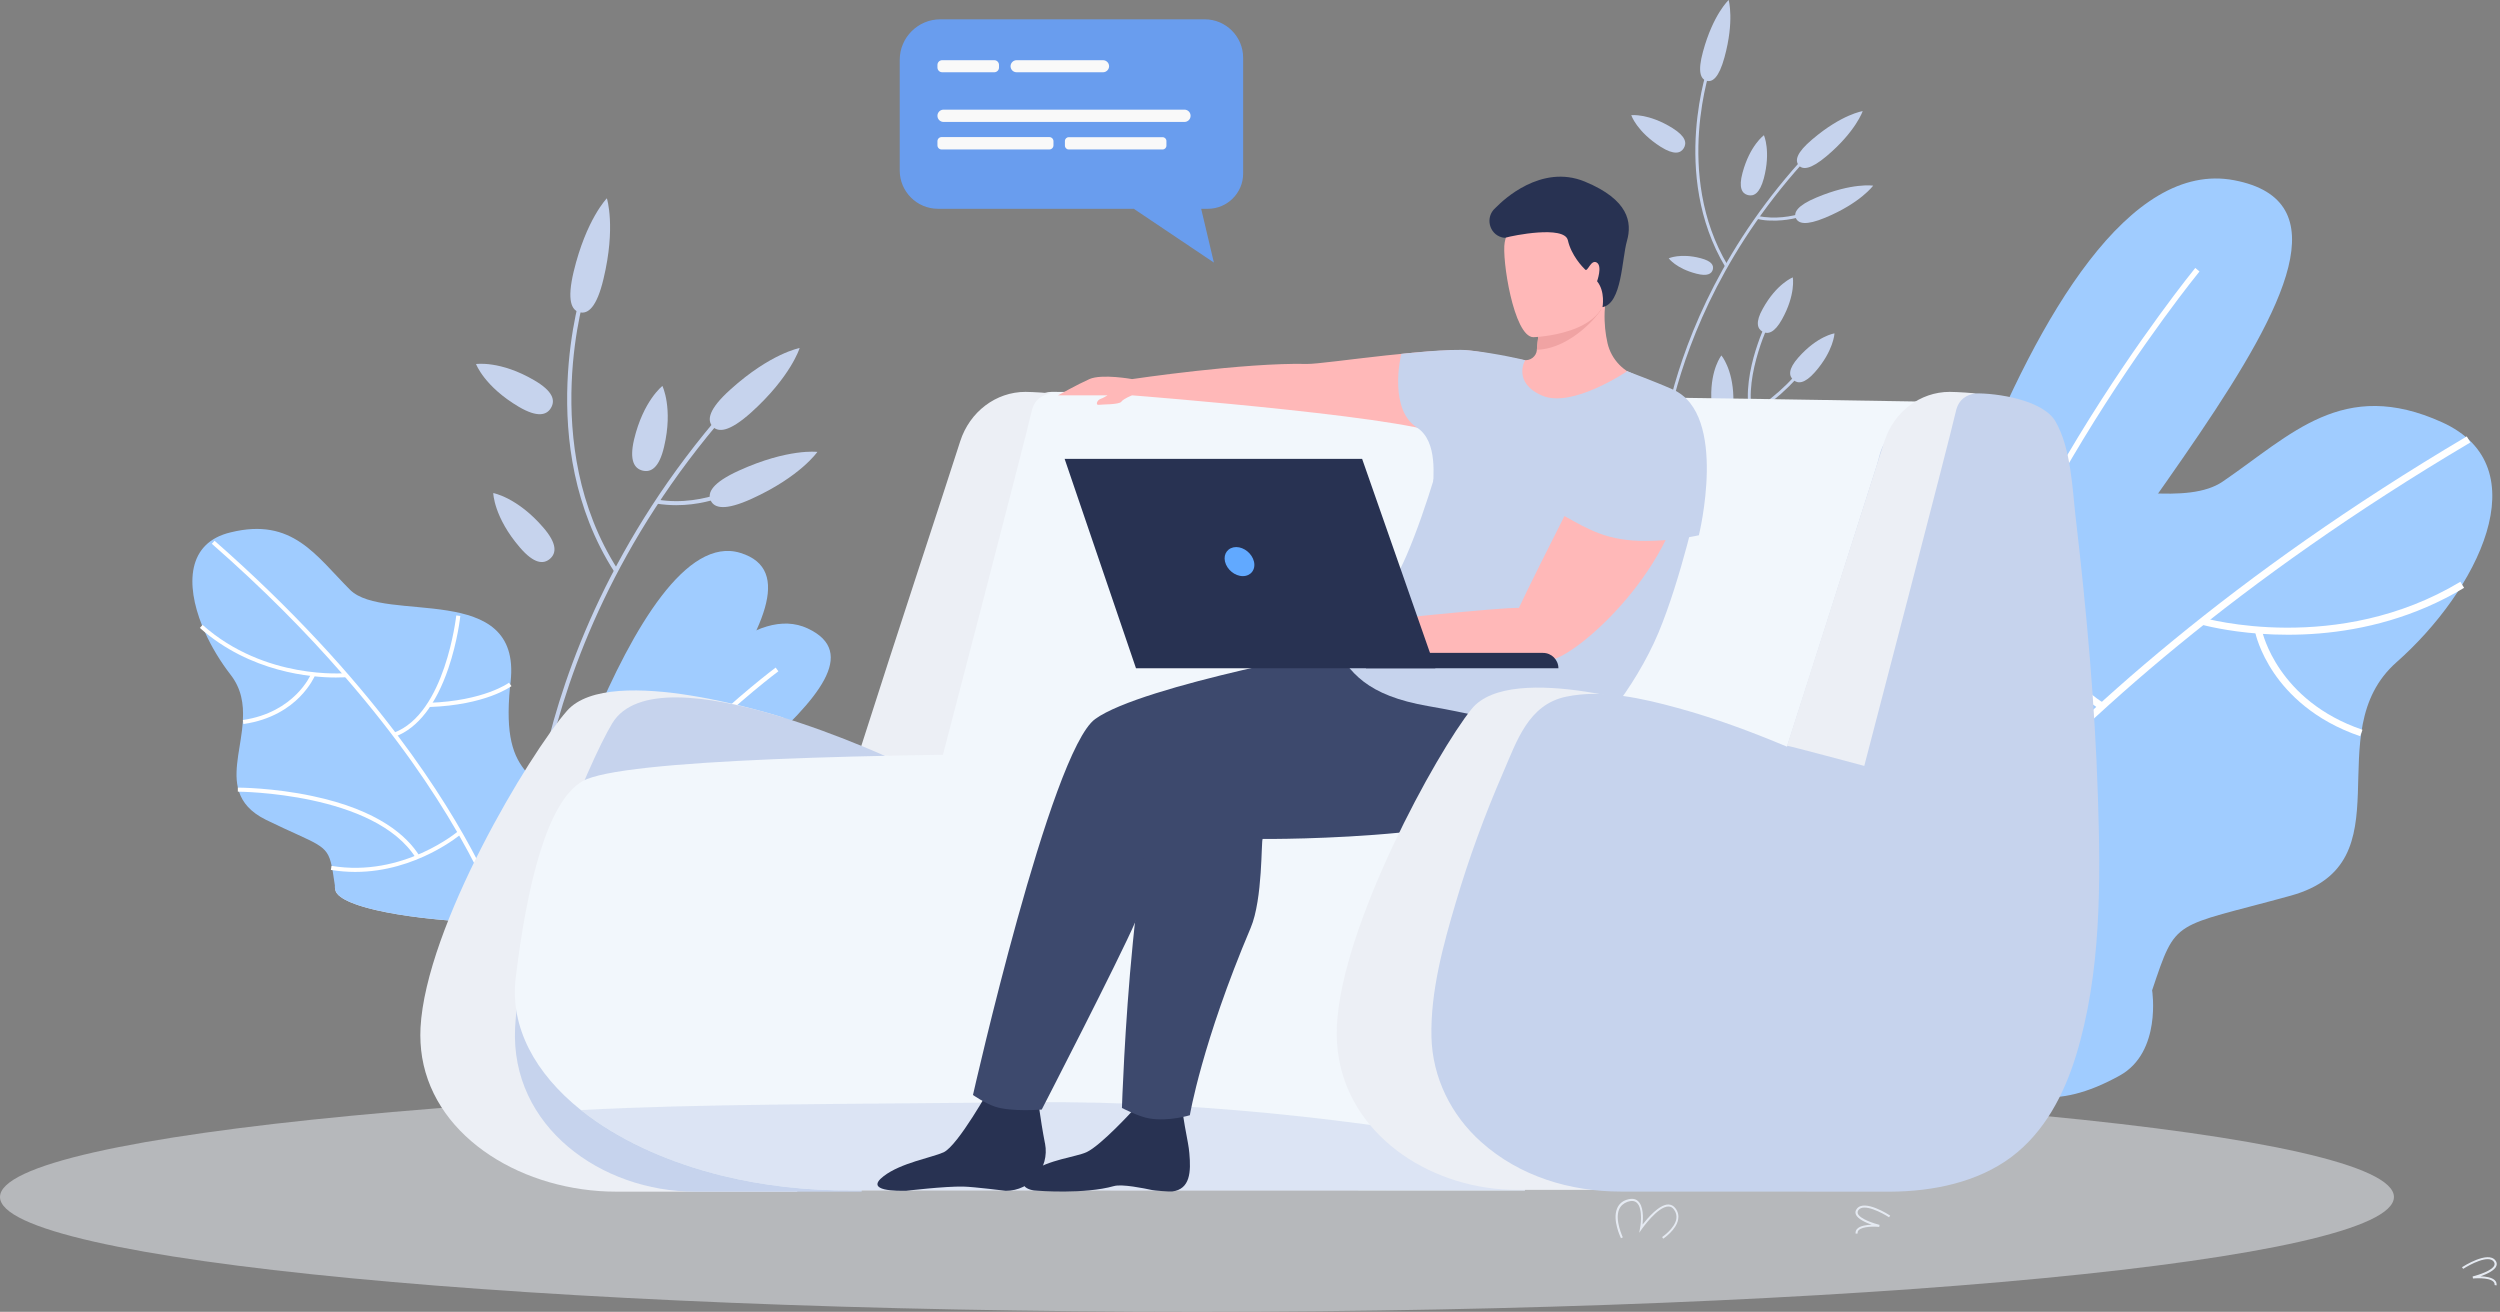 <svg width="364" height="191" viewBox="0 0 364 191" fill="none" xmlns="http://www.w3.org/2000/svg">
<rect x="0" y="0" width="364" height="191" fill="#808080" stroke="none"/>
<path d="M48.81 129.41C48.81 129.828 49.081 130.22 49.597 130.589C52.571 132.823 63.828 134.492 77.273 134.492C81.034 134.492 84.623 134.37 87.916 134.124C98.362 133.363 105.736 131.546 105.736 129.41C105.736 127.274 98.387 125.457 87.99 124.696C84.672 124.451 81.059 124.328 77.273 124.328C61.567 124.328 48.81 126.611 48.81 129.41Z" fill="#E5EAF2"/>
<path d="M75.554 59.24C78.283 60.836 79.61 60.443 80.224 59.388C80.863 58.307 80.544 56.981 77.816 55.386C72.85 52.464 69.311 53.004 69.311 53.004C69.311 53.004 70.516 56.27 75.554 59.24Z" fill="#C6D3ED"/>
<path d="M75.701 79.717C77.766 82.123 79.142 82.172 80.076 81.362C81.01 80.552 81.158 79.177 79.093 76.796C75.332 72.425 71.817 71.787 71.817 71.787C71.817 71.787 71.891 75.298 75.701 79.717Z" fill="#C6D3ED"/>
<path d="M76.955 133.044L77.545 132.995C77.545 132.896 76.783 123.64 79.905 110.088C82.781 97.567 89.638 78.736 105.935 60.028L105.492 59.635C89.098 78.441 82.215 97.395 79.315 109.965C76.193 123.64 76.955 132.97 76.955 133.044Z" fill="#C6D3ED"/>
<path d="M89.443 83.253L89.959 82.934C78.234 64.643 85.289 42.4 85.363 42.179L84.797 41.982C84.699 42.228 77.546 64.717 89.443 83.253Z" fill="#C6D3ED"/>
<path d="M98.462 73.554C104.558 73.554 109.154 70.51 109.203 70.485L108.859 69.994C108.81 70.043 102.911 73.922 95.709 72.744L95.611 73.333C96.594 73.481 97.528 73.554 98.462 73.554Z" fill="#C6D3ED"/>
<path d="M77.963 119.565C90.277 118.166 100.232 112.175 107.606 101.741C107.851 101.372 108.097 101.029 108.171 100.98C108.171 100.98 108.146 101.004 108.097 101.004L107.901 100.439C107.728 100.489 107.63 100.636 107.089 101.397C99.838 111.684 90.007 117.576 77.864 118.951L77.963 119.565Z" fill="#C6D3ED"/>
<path d="M95.365 113.131L95.955 112.983C93.841 105.152 99.052 93.612 99.126 93.49L98.585 93.244C98.561 93.269 97.233 96.215 96.152 100.119C95.169 103.728 94.235 108.908 95.365 113.131Z" fill="#C6D3ED"/>
<path d="M106.352 56.712C103.181 59.559 102.911 61.155 103.747 62.088C104.582 62.997 106.205 62.898 109.375 60.05C115.152 54.846 116.43 50.672 116.43 50.672C116.43 50.672 112.202 51.433 106.352 56.712Z" fill="#C6D3ED"/>
<path d="M107.581 68.522C103.698 70.29 102.96 71.739 103.477 72.868C103.993 73.997 105.566 74.39 109.449 72.622C116.528 69.406 119.011 65.797 119.011 65.797C119.011 65.797 114.759 65.257 107.581 68.522Z" fill="#C6D3ED"/>
<path d="M97.332 91.527C95.882 94.326 96.349 95.627 97.455 96.192C98.561 96.757 99.888 96.388 101.338 93.565C103.968 88.434 103.256 84.947 103.256 84.947C103.256 84.947 100.011 86.347 97.332 91.527Z" fill="#C6D3ED"/>
<path d="M92.317 64.005C91.604 67.074 92.366 68.228 93.571 68.522C94.775 68.817 95.98 68.129 96.692 65.036C98.02 59.438 96.447 56.197 96.447 56.197C96.447 56.197 93.669 58.333 92.317 64.005Z" fill="#C6D3ED"/>
<path d="M87.451 109.964C87.623 113.132 88.68 114.015 89.909 113.942C91.138 113.868 92.096 112.886 91.924 109.719C91.605 103.974 89.221 101.322 89.221 101.322C89.221 101.322 87.131 104.121 87.451 109.964Z" fill="#C6D3ED"/>
<path d="M104.903 101.225C102.887 103.656 103.059 105.03 104.018 105.816C104.976 106.602 106.353 106.528 108.368 104.098C112.055 99.654 112.104 96.094 112.104 96.094C112.104 96.094 108.639 96.707 104.903 101.225Z" fill="#C6D3ED"/>
<path d="M83.519 39.575C82.535 43.725 83.199 45.198 84.403 45.468C85.608 45.763 86.886 44.756 87.869 40.607C89.688 33.045 88.361 28.871 88.361 28.871C88.361 28.871 85.362 31.916 83.519 39.575Z" fill="#C6D3ED"/>
<path d="M76.536 133.853C76.536 133.853 92.144 75.666 107.801 80.502C123.458 85.314 88.702 117.182 84.696 134.246L76.536 133.853Z" fill="#A0CCFF"/>
<path d="M78.822 131.227C78.822 131.227 102.713 84.53 117.608 91.503C132.503 98.475 93.323 119.221 86.884 133.044L78.822 131.227Z" fill="#A0CCFF"/>
<path d="M83.418 132.332C91.578 113.943 113.11 97.911 113.331 97.739L112.938 97.199C112.717 97.371 91.037 113.501 82.803 132.038L83.418 132.332Z" fill="white"/>
<path d="M29.417 91.06C29.564 91.379 29.687 91.723 29.834 92.042C30.818 94.227 32.12 96.363 33.546 98.205C35.168 100.267 35.488 102.526 35.365 104.809C35.365 104.883 35.365 104.932 35.365 105.005C35.144 108.394 33.989 111.782 34.627 114.654C34.677 114.851 34.726 115.047 34.8 115.268C35.316 116.839 36.446 118.239 38.732 119.368C46.377 123.1 47.605 122.805 48.294 126.071C48.343 126.267 48.367 126.464 48.417 126.684C48.515 127.298 48.613 128.035 48.761 128.943C48.761 128.943 48.613 129.95 49.596 130.588C52.251 132.577 61.468 134.124 72.922 134.418C73.143 134.418 73.34 134.418 73.561 134.443C74.79 134.467 76.019 134.492 77.297 134.492C81.058 134.492 84.647 134.369 87.94 134.124C88.751 132.012 89.538 128.575 88.014 124.72C87.449 123.296 86.588 121.848 85.31 120.375C78.453 112.567 72.947 113.942 74.249 100.095C74.274 99.948 74.274 99.776 74.299 99.629C74.323 99.506 74.323 99.359 74.348 99.236C75.945 84.481 55.987 90.864 50.973 85.88C45.983 80.896 42.591 75.298 33.595 77.508C27.229 79.005 27.032 85.094 29.417 91.06Z" fill="#A0CCFF"/>
<path d="M30.843 79.176C38.364 85.756 44.607 92.115 49.769 98.032C49.941 98.228 50.113 98.425 50.26 98.597C57.831 107.312 63.042 115.046 66.556 121.135C66.655 121.307 66.753 121.478 66.852 121.65C70.661 128.304 72.382 132.87 72.898 134.417C73.119 134.417 73.316 134.417 73.537 134.442C72.824 132.281 68.965 121.749 57.905 107.091C57.782 106.919 57.659 106.772 57.536 106.6C51.268 98.351 42.739 88.825 31.236 78.734L30.843 79.176Z" fill="white"/>
<path d="M62.526 102.942C70.711 102.647 74.324 99.996 74.472 99.897L74.103 99.406C74.078 99.431 70.465 102.058 62.477 102.328L62.526 102.942Z" fill="white"/>
<path d="M57.561 107.239C60.806 106.036 63.485 102.599 65.279 97.32C66.631 93.368 67.024 89.71 67.024 89.685L66.434 89.611C66.41 89.759 64.837 103.9 57.365 106.675L57.561 107.239Z" fill="white"/>
<path d="M48.91 98.646C49.844 98.646 50.409 98.597 50.434 98.597L50.384 98.008C50.261 98.008 38.611 99.088 29.492 90.986L29.099 91.428C36.448 97.934 45.395 98.646 48.91 98.646Z" fill="white"/>
<path d="M35.439 105.422C39.568 104.833 42.174 102.967 43.624 101.494C45.197 99.898 45.811 98.474 45.836 98.401L45.271 98.18C45.246 98.229 42.911 103.728 35.365 104.833L35.439 105.422Z" fill="white"/>
<path d="M51.712 126.953C60.635 126.953 67.099 121.478 67.173 121.405L66.78 120.963C66.706 121.037 58.693 127.813 48.271 126.07L48.173 126.659C49.377 126.855 50.557 126.953 51.712 126.953Z" fill="white"/>
<path d="M60.56 124.94L61.076 124.621C59.306 121.773 55.153 117.943 45.493 115.905C39.741 114.678 34.678 114.678 34.629 114.678V115.267C34.801 115.267 54.587 115.39 60.56 124.94Z" fill="white"/>
<g opacity="0.5">
<path d="M174.279 190.999C78.027 190.999 0 183.515 0 174.283C0 165.051 78.027 157.566 174.279 157.566C270.53 157.566 348.558 165.051 348.558 174.283C348.558 183.515 270.53 190.999 174.279 190.999Z" fill="#ECEFF5"/>
</g>
<path d="M272.732 117.134C272.732 117.134 294.731 20.377 325.308 26.245C355.885 32.113 293.699 88.409 288.34 116.742L272.732 117.134Z" fill="#A0CCFF"/>
<path d="M281.483 116.987C284.826 97.346 295.199 77.337 303.285 64.005C312.06 49.544 320.171 39.626 320.245 39.527L319.631 39.012C319.557 39.11 311.421 49.078 302.597 63.588C294.461 76.993 284.04 97.1 280.697 116.84L281.483 116.987Z" fill="white"/>
<path d="M348.94 96.414C337.241 106.75 350.759 125.654 333.504 130.417C316.225 135.18 316.938 133.511 313.349 144.191C313.349 144.191 314.775 153.177 308.655 156.589C289.409 167.269 286.435 148.021 263.797 143.773C257.456 142.595 251.434 141.22 245.977 139.796C245.264 135.991 245.068 129.926 248.853 123.911C250.229 121.702 252.171 119.492 254.801 117.43C269.106 106.185 278.029 110.654 280.02 85.267C282.011 59.881 313.644 76.944 323.624 70.119C333.627 63.294 341.124 54.946 355.552 61.477C369.956 67.983 360.64 86.078 348.94 96.414Z" fill="#A0CCFF"/>
<path d="M270.753 145.197L269.844 144.731C270.041 144.338 291.031 103.853 359.165 63.539L359.682 64.423C291.818 104.589 270.975 144.804 270.753 145.197Z" fill="white"/>
<path d="M298.749 94.475C285.034 91.381 279.799 85.783 279.577 85.562L280.339 84.875C280.388 84.924 285.624 90.473 298.995 93.493L298.749 94.475Z" fill="white"/>
<path d="M305.754 103.263C300.666 100.194 297.25 93.565 295.898 84.088C294.89 76.993 295.382 70.732 295.382 70.658L296.414 70.732C296.389 70.977 294.595 95.308 306.295 102.354L305.754 103.263Z" fill="white"/>
<path d="M323.059 91.504C321.461 91.209 320.551 90.939 320.502 90.939L320.797 89.957C320.994 90.006 340.313 95.481 358.232 84.703L358.772 85.587C344.32 94.278 328.982 92.633 323.059 91.504Z" fill="white"/>
<path d="M343.632 107.191C336.873 104.883 333.088 100.93 331.097 98.009C328.934 94.817 328.393 92.215 328.369 92.116L329.376 91.92C329.401 92.018 331.589 102.035 343.977 106.258L343.632 107.191Z" fill="white"/>
<path d="M241.811 21.385C243.728 22.588 244.687 22.342 245.154 21.581C245.621 20.82 245.449 19.863 243.532 18.66C240.041 16.474 237.51 16.769 237.51 16.769C237.51 16.769 238.296 19.151 241.811 21.385Z" fill="#C6D3ED"/>
<path d="M246.998 39.847C248.595 40.264 249.21 39.871 249.382 39.257C249.554 38.619 249.21 38.005 247.588 37.588C244.663 36.827 242.967 37.612 242.967 37.612C242.967 37.612 244.024 39.086 246.998 39.847Z" fill="#C6D3ED"/>
<path d="M241.148 74.17L241.566 74.145C241.566 74.072 241.222 67.443 243.754 57.819C246.089 48.931 251.423 35.624 263.491 22.636L263.172 22.342C251.029 35.403 245.671 48.784 243.336 57.721C240.829 67.418 241.148 74.096 241.148 74.17Z" fill="#C6D3ED"/>
<path d="M251.201 38.866L251.569 38.645C243.606 25.313 249.161 9.576 249.21 9.429L248.816 9.281C248.743 9.429 243.114 25.338 251.201 38.866Z" fill="#C6D3ED"/>
<path d="M257.862 32.114C262.213 32.261 265.555 30.174 265.604 30.149L265.383 29.781C265.334 29.806 261.033 32.457 255.92 31.451L255.846 31.868C256.535 32.04 257.198 32.114 257.862 32.114Z" fill="#C6D3ED"/>
<path d="M242.18 64.546C251.004 63.834 258.28 59.759 263.761 52.492C263.957 52.246 264.13 52.001 264.179 51.951C264.179 51.951 264.154 51.976 264.13 51.976L264.007 51.559C263.884 51.583 263.81 51.706 263.417 52.221C257.985 59.391 250.832 63.392 242.131 64.104L242.18 64.546Z" fill="#C6D3ED"/>
<path d="M254.765 60.347L255.183 60.248C253.831 54.602 257.838 46.475 257.887 46.401L257.493 46.205C257.493 46.23 256.461 48.292 255.601 51.066C254.814 53.62 254.052 57.302 254.765 60.347Z" fill="#C6D3ED"/>
<path d="M263.883 20.28C261.548 22.244 261.327 23.373 261.892 24.061C262.458 24.748 263.613 24.699 265.948 22.735C270.2 19.15 271.208 16.18 271.208 16.18C271.208 16.18 268.185 16.622 263.883 20.28Z" fill="#C6D3ED"/>
<path d="M264.498 28.751C261.672 29.929 261.131 30.936 261.475 31.746C261.819 32.556 262.925 32.875 265.752 31.697C270.889 29.561 272.732 27.032 272.732 27.032C272.732 27.032 269.709 26.566 264.498 28.751Z" fill="#C6D3ED"/>
<path d="M256.658 44.953C255.552 46.917 255.871 47.875 256.633 48.292C257.395 48.71 258.354 48.489 259.46 46.5C261.475 42.891 261.033 40.387 261.033 40.387C261.033 40.387 258.673 41.295 256.658 44.953Z" fill="#C6D3ED"/>
<path d="M253.709 25.164C253.119 27.349 253.635 28.184 254.496 28.405C255.356 28.626 256.216 28.16 256.806 25.999C257.863 22.022 256.831 19.689 256.831 19.689C256.831 19.689 254.791 21.138 253.709 25.164Z" fill="#C6D3ED"/>
<path d="M249.161 57.892C249.21 60.151 249.947 60.813 250.832 60.789C251.717 60.764 252.43 60.077 252.38 57.818C252.282 53.694 250.635 51.754 250.635 51.754C250.635 51.754 249.062 53.718 249.161 57.892Z" fill="#C6D3ED"/>
<path d="M261.844 52.05C260.344 53.744 260.443 54.726 261.106 55.315C261.77 55.904 262.753 55.88 264.252 54.186C266.981 51.092 267.104 48.539 267.104 48.539C267.104 48.539 264.621 48.907 261.844 52.05Z" fill="#C6D3ED"/>
<path d="M247.957 7.513C247.146 10.459 247.613 11.515 248.473 11.76C249.333 12.006 250.267 11.318 251.078 8.372C252.553 3.02 251.693 0 251.693 0C251.693 0 249.432 2.087 247.957 7.513Z" fill="#C6D3ED"/>
<path d="M242.157 180.356C242.231 180.307 244.074 179.079 244.344 177.533C244.443 176.968 244.32 176.428 243.951 175.937C243.681 175.569 243.312 175.372 242.894 175.372C241.542 175.397 239.871 177.385 239.158 178.294C239.257 177.361 239.306 175.569 238.47 174.857C238.077 174.513 237.536 174.464 236.848 174.685C236.16 174.906 235.693 175.348 235.447 175.961C234.734 177.655 235.963 180.16 236.012 180.282L236.282 180.16C236.282 180.135 235.078 177.655 235.742 176.084C235.963 175.569 236.381 175.2 236.971 174.979C237.536 174.783 237.978 174.832 238.298 175.102C239.306 175.961 238.814 178.809 238.79 178.834L238.667 179.497L239.06 178.932C239.084 178.908 241.346 175.667 242.919 175.667C243.263 175.667 243.509 175.814 243.73 176.109C244.049 176.526 244.148 176.993 244.074 177.484C243.828 178.883 242.034 180.086 242.009 180.111L242.157 180.356Z" fill="#E5EAF2"/>
<path d="M363.505 187.155C363.529 186.861 363.456 186.615 363.259 186.419C362.816 185.977 361.907 185.854 361.17 185.83C362.055 185.51 363.234 184.995 363.48 184.307C363.578 184.037 363.529 183.767 363.333 183.522C362.251 182.073 358.638 184.406 358.466 184.504L358.638 184.749C359.621 184.111 362.325 182.662 363.087 183.694C363.21 183.865 363.234 184.037 363.185 184.209C362.915 184.995 360.801 185.658 360.014 185.854L360.064 186.149C360.088 186.149 362.349 185.928 363.038 186.615C363.185 186.763 363.234 186.91 363.21 187.106L363.505 187.155Z" fill="#E5EAF2"/>
<path d="M270.176 179.619L270.471 179.595C270.446 179.399 270.496 179.227 270.643 179.104C271.208 178.539 272.978 178.564 273.617 178.637L273.666 178.343C272.88 178.146 270.791 177.483 270.496 176.698C270.446 176.526 270.471 176.354 270.594 176.182C271.356 175.151 274.06 176.6 275.043 177.238L275.215 176.992C275.067 176.894 271.43 174.537 270.348 176.01C270.151 176.256 270.102 176.526 270.201 176.796C270.446 177.459 271.602 177.999 272.511 178.318C271.774 178.343 270.84 178.466 270.422 178.907C270.225 179.079 270.151 179.325 270.176 179.619Z" fill="#E5EAF2"/>
<path d="M125.65 120.439C126.266 121.893 132.135 123.236 140.84 124.419C142.381 124.629 143.996 124.838 145.698 125.035C175.351 128.523 256.543 130.47 261.549 129.447C268.466 128.03 282.226 58.511 282.226 58.511C282.226 58.511 241.698 57.808 209.517 57.463C198.506 57.352 160.21 57.057 153.108 57.057C142.122 57.057 124.663 118.097 125.65 120.439Z" fill="#F2F7FC"/>
<path d="M136.87 111.516C136.87 111.516 149.311 63.884 150.211 59.879C150.606 58.092 151.839 57.451 153.084 57.279C150.902 57.069 149.311 57.057 149.311 57.057C145.008 57.057 141.186 59.953 139.805 64.254C136.796 73.645 130.804 91.674 125.182 109.298C125.465 109.298 136.87 111.516 136.87 111.516Z" fill="#ECEFF5"/>
<path d="M61.46 153.947C63.445 165.901 76.416 173.505 89.72 173.505H116.081L114.034 104.478C114.034 104.478 88.869 96.283 82.556 103.493C77.02 109.815 62.015 134.845 61.226 149.646C61.152 151.137 61.238 152.566 61.46 153.947Z" fill="#ECEFF5"/>
<path d="M131.433 111.233C131.433 111.233 95.874 94.177 89.141 105.317C85.566 111.233 75.727 134.833 74.999 149.647C74.296 164.041 87.563 173.506 101.212 173.506H125.453L131.433 111.233Z" fill="#C6D3ED"/>
<path d="M84.579 161.626C84.974 161.946 85.38 162.254 85.787 162.55C90.929 166.334 97.624 169.341 105.281 171.214C111.076 172.619 117.413 173.383 124.047 173.321H135.575H135.735L190.295 173.334L221.563 173.346H222.019V173.334L223.104 167.665L233.005 110.457C233.005 110.457 95.972 107.376 84.826 113.735C79.647 116.681 76.713 128.918 75.085 142.388C74.234 149.549 77.896 156.277 84.579 161.626Z" fill="#F2F7FC"/>
<path opacity="0.5" d="M84.579 161.625C84.973 161.945 85.38 162.253 85.787 162.549C90.928 166.332 97.624 169.34 105.28 171.213C111.075 172.618 117.413 173.382 124.046 173.32H135.575H135.735L190.294 173.332L221.563 173.345L222.031 173.332L223.116 167.663C203.943 163.966 177.422 160.195 149.754 160.491C123.331 160.762 101.199 160.725 84.579 161.625Z" fill="#C6D3ED"/>
<path d="M160.272 58.068C160.544 57.981 160.926 57.759 161.259 57.562H154.046C154.046 57.562 156.82 55.997 158.62 55.196C160.42 54.395 164.834 55.196 164.834 55.196C164.834 55.196 181.159 52.768 190.32 52.99C192.774 53.052 210.245 50.205 215.276 51.215C217.927 51.745 220.331 52.164 221.872 52.423C222.821 52.571 223.697 51.893 223.771 50.944V50.932C224.054 47.629 224.474 45.781 224.474 45.781L230.614 42.81C231.884 43.488 233.068 44.117 233.696 44.45C233.672 44.795 233.647 45.127 233.635 45.448C233.573 47.136 233.758 48.64 234.054 49.958C234.609 52.386 236.495 54.296 238.912 54.937L238.937 54.95C234.338 58.918 210.899 65.819 210.504 63.798C209.974 61.075 164.834 57.562 164.834 57.562C164.834 57.562 163.577 58.043 163.269 58.487C162.96 58.93 160.433 58.869 159.964 58.943C159.483 59.004 159.718 58.24 160.272 58.068Z" fill="#FFB8B8"/>
<path d="M144.255 158.225C144.255 158.225 139.496 166.802 137.388 167.776C135.711 168.54 131.173 169.304 128.658 171.251C125.724 173.506 130.804 173.383 131.913 173.383C131.913 173.383 137.585 172.705 140.273 172.767C141.826 172.804 146.438 173.383 146.438 173.383C150.075 173.383 152.849 170.08 152.159 166.506C152.146 166.469 152.146 166.445 152.134 166.408C151.481 163.093 150.963 158.816 150.963 158.816L144.255 158.225Z" fill="#283252"/>
<path d="M203.586 56.281C203.685 58.511 204.313 60.964 206.299 62.246C209.443 64.279 208.641 69.591 208.629 71.686L222.068 52.448C222.068 52.448 218.345 51.499 213.881 51.006C211.169 50.71 204.03 51.524 204.03 51.524C204.03 51.524 203.463 53.767 203.586 56.281Z" fill="#C6D3ED"/>
<path d="M165.044 161.576C165.044 161.576 160.297 166.801 158.188 167.762C156.684 168.452 152.627 168.859 150.211 170.609C147.659 172.458 149.619 173.37 151.099 173.37C151.099 173.37 157.88 173.912 162.195 172.692C163.367 172.359 166.597 173.024 167.744 173.271C168.089 173.345 170.308 173.53 170.666 173.48C173.305 173.148 173.415 170.621 173.169 167.91C173.12 167.405 173.058 166.899 172.959 166.394C172.306 163.079 171.899 159.998 171.899 159.998L165.044 161.576Z" fill="#283252"/>
<path d="M141.665 159.431C141.665 159.431 143.379 160.627 144.883 161.132C147.251 161.921 151.677 161.551 151.677 161.551C151.677 161.551 162.971 139.651 165.351 134.118C167.607 128.868 169.506 117.358 169.506 117.358C171.232 117.259 184.129 119.095 195.46 117.863C201.489 117.21 206.594 115.718 208.32 112.674C213.301 103.912 197.396 94.127 197.396 94.127C197.396 94.127 166.288 99.734 159.457 104.689C152.972 109.409 141.665 159.431 141.665 159.431Z" fill="#3D496D"/>
<path d="M163.354 161.317C163.354 161.317 165.77 162.586 167.336 162.845C170.184 163.326 173.242 162.377 173.242 162.377C173.242 162.377 174.981 151.889 182.095 135.104C183.883 130.889 183.612 122.263 183.846 122.152C183.846 122.152 222.759 122.484 227.271 113.747C227.999 112.329 228.825 108.336 228.726 107.042C228.258 100.141 219.282 97.467 219.282 97.467C219.282 97.467 178.717 104.639 171.763 109.421C164.809 114.203 163.354 161.317 163.354 161.317Z" fill="#3D496D"/>
<path d="M194.117 93.696C196.484 97.911 198.938 101.251 207.988 102.816C219.393 104.788 225.632 107.203 228.8 108.152C231.217 108.879 238.159 100.043 241.463 92.143C244.669 84.502 247.394 72.597 247.418 71.673C247.702 57.488 236.913 54.087 236.913 54.05C236.913 54.05 228.899 59.497 224.534 57.599C220.231 55.738 222.007 52.522 222.056 52.435L210.491 63.786C210.491 63.786 207.889 73.744 204.745 80.978C199.998 91.934 193.475 92.537 194.117 93.696Z" fill="#C6D3ED"/>
<path d="M224.461 45.781C224.461 45.781 224.054 47.629 223.758 50.932C228.974 50.76 233.104 45.362 233.129 45.017C232.5 44.684 231.871 43.488 230.601 42.81L224.461 45.781Z" fill="#F0A3A3"/>
<path d="M223.24 49.095C223.24 49.095 234.214 48.787 233.906 41.96C233.61 35.132 234.818 30.498 227.802 30.412C220.787 30.326 219.542 32.988 219.085 35.292C218.641 37.585 220.38 48.997 223.24 49.095Z" fill="#FFB8B8"/>
<path d="M233.325 44.721C233.325 44.721 233.757 42.453 232.536 40.95C232.536 40.95 233.338 38.731 232.487 38.226C231.636 37.721 231.18 39.618 230.81 39.261C230.44 38.904 228.788 37.215 228.282 34.985C227.777 32.766 220.169 34.319 219.269 34.59C219.121 34.64 218.924 34.627 218.702 34.566C216.791 34.073 216.224 31.608 217.704 30.302C217.79 30.228 217.876 30.142 217.95 30.067C218.752 29.254 224.362 23.795 230.761 26.444C237.16 29.094 237.641 32.397 236.889 35.059C236.124 37.721 236.174 44.178 233.325 44.721Z" fill="#283252"/>
<path d="M244.706 61.925C244.706 61.925 246.592 65.672 244.829 72.524C241.352 86.031 227.395 97.011 225.373 95.988C223.363 94.978 218.061 95.126 220.922 88.989C223.782 82.839 235.372 60.188 235.372 60.188L244.706 61.925Z" fill="#FFB8B8"/>
<path d="M227.74 75.112C231.39 77.146 234.078 78.785 239.676 78.76C243.893 78.748 247.357 77.934 247.357 77.934C247.357 77.934 251.685 60.348 243.597 56.725C240.81 55.48 236.902 54.051 236.902 54.051C236.902 54.051 221.193 71.465 227.74 75.112Z" fill="#C6D3ED"/>
<path d="M199.025 90.492C199.025 90.492 218.531 88.409 221.157 88.507C223.771 88.606 226.434 95.643 226.064 96.013C225.694 96.382 217.84 96.764 212.994 96.419C207.668 96.049 200.874 94.324 200.874 94.324L199.025 90.492Z" fill="#FFB8B8"/>
<path d="M194.98 154.316C197.113 165.901 208.851 173.246 220.873 173.246H245.101L243.202 103.603C243.202 103.603 220.071 96.012 214.264 103.234C209.172 109.556 195.375 134.586 194.647 149.387C194.573 151.112 194.684 152.751 194.98 154.316Z" fill="#ECEFF5"/>
<path d="M275.309 173.506C281.387 173.469 287.922 172.162 292.866 168.453C297.675 164.842 300.523 159.358 302.261 153.714C305.96 141.661 305.862 128.45 305.455 115.965C305.023 102.458 303.803 88.939 302.237 75.518C301.719 71.082 301.571 65.351 299.278 61.358C297.477 58.24 290.745 57.205 287.503 57.279C284.802 57.353 282.189 59.682 279.908 61.013C278.379 61.913 276.85 62.812 275.321 63.712C273.829 64.587 273.78 66.115 273.262 67.742C268.897 81.397 264.606 95.076 260.192 108.719C255.001 106.538 249.724 104.578 244.287 103.087C239.182 101.694 233.338 100.326 228.036 101.436C222.525 102.582 220.848 107.893 218.838 112.527C216.175 118.664 213.869 124.962 211.97 131.383C210.121 137.619 208.271 144.384 208.419 150.953C208.555 156.869 211.268 162.353 215.657 166.272C221.255 171.287 228.616 173.493 235.989 173.493C249.095 173.506 262.202 173.506 275.309 173.506Z" fill="#C6D3ED"/>
<path d="M271.437 111.516C271.437 111.516 283.877 63.884 284.778 59.879C285.172 58.092 286.405 57.451 287.65 57.279C285.468 57.069 283.877 57.057 283.877 57.057C279.574 57.057 275.752 59.953 274.371 64.254C271.363 73.645 265.814 90.947 260.192 108.583C260.463 108.571 271.437 111.516 271.437 111.516Z" fill="#ECEFF5"/>
<path d="M198.884 97.301H226.905C226.905 96.073 225.908 95.062 224.666 95.062H198.884V97.301Z" fill="#283252"/>
<path d="M155.009 66.809L165.401 97.301H208.989L198.324 66.809H155.009Z" fill="#283252"/>
<path d="M178.359 81.768C178.632 82.928 179.793 83.883 180.954 83.883C182.115 83.883 182.852 82.942 182.579 81.768C182.306 80.608 181.145 79.652 179.984 79.652C178.824 79.666 178.086 80.608 178.359 81.768Z" fill="#61A9FF"/>
<path d="M136.909 2.812H175.415C178.485 2.812 181 5.326 181 8.395V25.279C181 28.101 178.686 30.399 175.878 30.399H174.891L176.742 38.232L165.079 30.399H136.569C133.499 30.399 131 27.885 131 24.832V8.718C131 5.465 133.654 2.812 136.909 2.812Z" fill="#699DEE"/>
<path d="M137.372 17.754H172.469C172.947 17.754 173.348 17.353 173.348 16.875V16.844C173.348 16.366 172.947 15.965 172.469 15.965H137.372C136.893 15.965 136.492 16.366 136.492 16.844V16.875C136.492 17.353 136.893 17.754 137.372 17.754Z" fill="#F9F9F9"/>
<path d="M137.094 21.763H152.783C153.107 21.763 153.385 21.501 153.385 21.162V20.56C153.385 20.236 153.123 19.959 152.783 19.959H137.094C136.77 19.959 136.492 20.221 136.492 20.56V21.162C136.492 21.501 136.77 21.763 137.094 21.763Z" fill="#F9F9F9"/>
<path d="M155.607 21.763H169.276C169.584 21.763 169.831 21.517 169.831 21.208V20.53C169.831 20.221 169.584 19.975 169.276 19.975H155.607C155.299 19.975 155.052 20.221 155.052 20.53V21.208C155.052 21.517 155.299 21.763 155.607 21.763Z" fill="#F9F9F9"/>
<path d="M148.016 10.521H160.605C161.083 10.521 161.484 10.121 161.484 9.643C161.484 9.165 161.083 8.764 160.605 8.764H148.016C147.538 8.764 147.137 9.165 147.137 9.643C147.137 10.121 147.522 10.521 148.016 10.521Z" fill="#F9F9F9"/>
<path d="M137.186 10.521H144.761C145.147 10.521 145.455 10.213 145.455 9.828V9.458C145.455 9.072 145.147 8.764 144.761 8.764H137.186C136.801 8.764 136.492 9.072 136.492 9.458V9.828C136.492 10.213 136.801 10.521 137.186 10.521Z" fill="#F9F9F9"/>
</svg>
